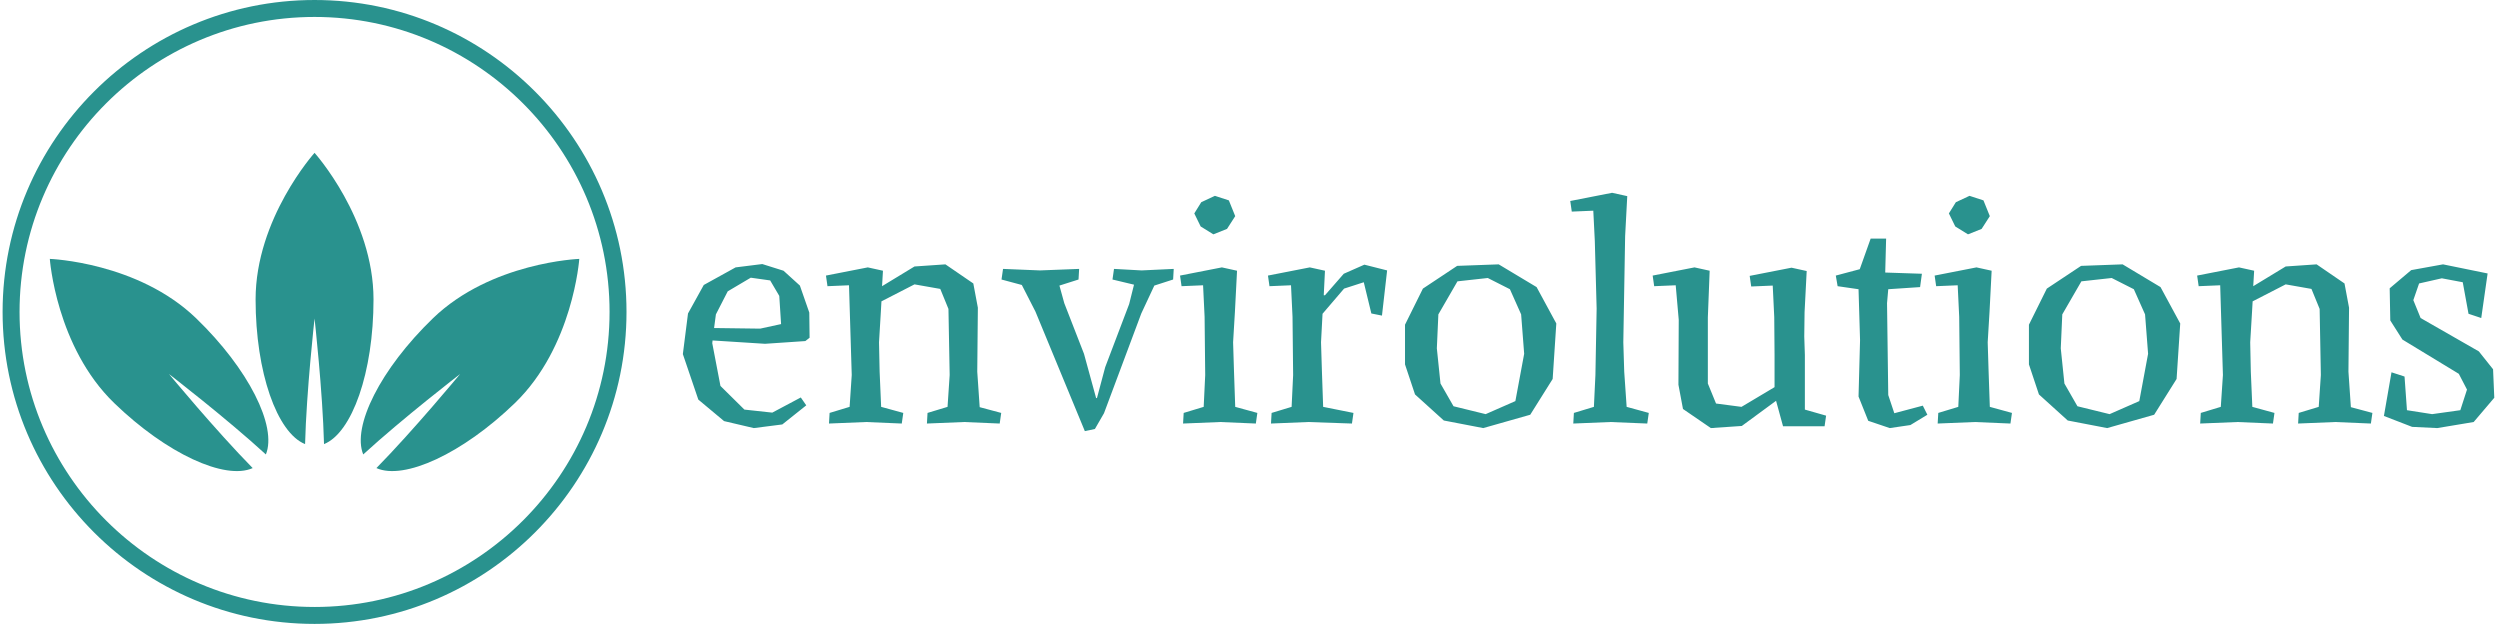 <svg xmlns="http://www.w3.org/2000/svg" version="1.1" xmlns:xlink="http://www.w3.org/1999/xlink" xmlns:svgjs="http://svgjs.dev/svgjs" width="1500" height="378" viewBox="0 0 1500 378"><g transform="matrix(1,0,0,1,-0.909,-1.828)"><svg viewBox="0 0 396 100" data-background-color="#89939e" preserveAspectRatio="xMidYMid meet" height="378" width="1500" xmlns="http://www.w3.org/2000/svg" xmlns:xlink="http://www.w3.org/1999/xlink"><g id="tight-bounds" transform="matrix(1,0,0,1,0.24,0.484)"><svg viewBox="0 0 395.52 99.033" height="99.033" width="395.52"><g><svg viewBox="0 0 544.017 136.214" height="99.033" width="395.52"><g transform="matrix(1,0,0,1,148.497,42.092)"><svg viewBox="0 0 395.52 52.03" height="52.03" width="395.52"><g id="textblocktransform"><svg viewBox="0 0 395.52 52.03" height="52.03" width="395.52" id="textblock"><g><svg viewBox="0 0 395.52 52.03" height="52.03" width="395.52"><g transform="matrix(1,0,0,1,0,0)"><svg width="395.52" viewBox="2.05 -37.8 298.72 39.3" height="52.03" data-palette-color="#29928e"><path d="M15.6-12.9L6.95-13.45 6.9-13 8.25-5.95 12.2-2.05 16.8-1.55 21.5-4.05 22.4-2.75 18.45 0.4 13.75 1 8.85-0.15 4.6-3.7 2.05-11.2 2.9-17.9 5.5-22.6 10.75-25.5 15.15-26.05 18.65-24.95 21.35-22.5 22.9-18.05 22.95-13.9 22.25-13.35 15.6-12.9ZM13.25-23.8L9.45-21.55 7.5-17.75 7.2-15.5 14.8-15.4 18.25-16.15 17.95-20.8 16.45-23.35 13.25-23.8ZM50.6-8.3L51-2.45 54.55-1.5 54.3 0.25 48.4 0 42.3 0.25 42.4-1.5 45.7-2.5 46.05-7.75 45.85-18.65 44.5-21.95 40.25-22.7 34.8-19.9 34.7-18.15 34.4-13.15 34.5-8.3 34.75-2.5 38.4-1.5 38.15 0.25 32.25 0 26.15 0.25 26.25-1.5 29.55-2.5 29.9-7.75 29.45-22.55 25.9-22.4 25.65-24.15 32.55-25.5 35.05-24.95 34.9-22.4 40.25-25.65 45.35-26 49.95-22.85 50.7-18.85 50.6-8.3ZM68.34 1.5L60.2-18.2 57.95-22.6 54.6-23.5 54.85-25.25 60.95-25 67.4-25.25 67.3-23.5 64.15-22.5 64.95-19.6 68.2-11.25 70.2-3.95 70.34-3.95 71.7-9.05 75.65-19.45 76.45-22.65 72.9-23.5 73.15-25.25 77.7-25 83-25.25 82.9-23.5 79.8-22.5 77.65-17.9 71.5-1.45 70 1.15 68.34 1.5ZM93.44-24.95L93.09-18.15 92.79-13.15 92.94-8.3 93.14-2.5 96.79-1.5 96.54 0.25 90.64 0 84.54 0.25 84.64-1.5 87.94-2.5 88.19-7.75 88.09-17.35 87.84-22.55 84.29-22.4 84.04-24.15 90.94-25.5 93.44-24.95ZM86.39-34.4L87.54-36.25 89.79-37.3 92.09-36.55 93.14-33.95 91.79-31.85 89.54-30.95 87.44-32.25 86.39-34.4ZM107.94-24.95L107.74-20.9 107.94-20.9 111.04-24.45 114.44-25.95 118.19-25 117.34-17.55 115.59-17.9 114.34-23.05 111.09-22 107.54-17.85 107.29-13.15 107.44-8.3 107.64-2.5 112.64-1.5 112.39 0.25 105.14 0 99.04 0.25 99.14-1.5 102.44-2.5 102.69-7.75 102.59-17.35 102.34-22.55 98.79-22.4 98.54-24.15 105.44-25.5 107.94-24.95ZM122.79-4.55L121.14-9.5 121.14-16.05 124.09-22 129.74-25.75 136.59-26 142.84-22.25 146.09-16.25 145.49-7.1 141.79-1.2 134.04 1 127.54-0.25 122.79-4.55ZM129.79-23.2L126.64-17.75 126.39-12.15 126.99-6.35 129.14-2.6 134.44-1.3 139.34-3.45 140.79-11.25 140.29-17.75 138.44-21.9 134.79-23.75 129.79-23.2ZM154.99 0L148.89 0.25 148.99-1.5 152.29-2.5 152.54-7.75 152.74-18.7 152.44-29.85 152.19-34.85 148.64-34.7 148.39-36.45 155.29-37.8 157.79-37.25 157.44-30.65 157.14-13.15 157.29-8.3 157.69-2.5 161.34-1.5 161.09 0.25 154.99 0ZM171.38-24.95L171.08-17.25 171.08-6.35 172.43-3.05 176.63-2.5 182.08-5.75 182.08-11.05 182.03-17.3 181.78-22.5 178.23-22.35 177.98-24.1 184.88-25.45 187.38-24.9 187.03-18.1 186.98-14.1 187.08-11.05 187.08-2.05 190.58-1.05 190.33 0.7 183.48 0.7 182.33-3.5 176.68 0.65 171.58 1 166.98-2.15 166.23-6.15 166.28-16.85 165.78-22.55 162.23-22.4 161.98-24.15 168.88-25.5 171.38-24.95ZM207.28-1.2L204.48 0.5 201.08 1 197.53-0.2 195.93-4.2 196.18-13.5 195.93-21.9 192.48-22.4 192.18-24.15 196.13-25.2 197.93-30.25 200.48-30.25 200.33-24.65 206.38-24.45 206.08-22.25 200.83-21.9 200.63-19.6 200.83-4.45 201.83-1.45 206.53-2.7 207.28-1.2ZM217.88-24.95L217.53-18.15 217.23-13.15 217.38-8.3 217.58-2.5 221.23-1.5 220.98 0.25 215.08 0 208.98 0.25 209.08-1.5 212.38-2.5 212.63-7.75 212.53-17.35 212.28-22.55 208.73-22.4 208.48-24.15 215.38-25.5 217.88-24.95ZM210.83-34.4L211.98-36.25 214.23-37.3 216.53-36.55 217.58-33.95 216.23-31.85 213.98-30.95 211.88-32.25 210.83-34.4ZM225.68-4.55L224.03-9.5 224.03-16.05 226.98-22 232.63-25.75 239.48-26 245.73-22.25 248.98-16.25 248.38-7.1 244.68-1.2 236.93 1 230.43-0.25 225.68-4.55ZM232.68-23.2L229.53-17.75 229.28-12.15 229.88-6.35 232.03-2.6 237.33-1.3 242.23-3.45 243.68-11.25 243.18-17.75 241.33-21.9 237.68-23.75 232.68-23.2ZM276.72-8.3L277.12-2.45 280.67-1.5 280.42 0.25 274.52 0 268.42 0.25 268.52-1.5 271.82-2.5 272.17-7.75 271.97-18.65 270.62-21.95 266.37-22.7 260.92-19.9 260.82-18.15 260.52-13.15 260.62-8.3 260.87-2.5 264.52-1.5 264.27 0.25 258.37 0 252.27 0.25 252.37-1.5 255.67-2.5 256.02-7.75 255.57-22.55 252.02-22.4 251.77-24.15 258.67-25.5 261.17-24.95 261.02-22.4 266.37-25.65 271.47-26 276.07-22.85 276.82-18.85 276.72-8.3ZM285.97-7.5L286.37-1.95 290.52-1.3 295.17-1.95 296.27-5.35 294.92-7.95 285.62-13.6 283.62-16.75 283.52-22.05 287.07-25.05 292.32-26 299.67-24.5 298.62-17.15 296.52-17.85 295.57-23.05 292.12-23.7 288.37-22.85 287.42-20.1 288.62-17.15 298.22-11.65 300.57-8.7 300.77-4 297.37 0 291.37 1 287.22 0.8 282.57-1 283.82-8.2 285.97-7.5Z" opacity="1" transform="matrix(1,0,0,1,0,0)" fill="#29928e" class="wordmark-text-0" data-fill-palette-color="primary" id="text-0"></path></svg></g></svg></g></svg></g></svg></g><g><svg viewBox="0 0 136.214 136.214" height="136.214" width="136.214"><g><svg xmlns="http://www.w3.org/2000/svg" xmlns:xlink="http://www.w3.org/1999/xlink" version="1.1" x="0" y="0" viewBox="7.85 7.85 84.3 84.3" style="enable-background:new 0 0 100 100;" xml:space="preserve" height="136.214" width="136.214" class="icon-icon-0" data-fill-palette-color="accent" id="icon-0"><g fill="#29928e" data-fill-palette-color="accent"><path d="M50 7.85C26.76 7.85 7.85 26.76 7.85 50S26.76 92.15 50 92.15 92.15 73.24 92.15 50 73.24 7.85 50 7.85M50 89.861C28.02 89.861 10.14 71.98 10.14 50S28.02 10.139 50 10.139 89.861 28.02 89.861 49.999 71.98 89.862 50.001 89.862" fill="#29928e" data-fill-palette-color="accent"></path><path d="M50 28.5S42.034 37.368 42.034 48.307C42.034 58.16 44.93 66.33 48.72 67.855 48.905 60.676 50 50.89 50 50.89S51.095 60.676 51.28 67.855C55.07 66.331 57.967 58.161 57.967 48.307 57.966 37.367 50 28.5 50 28.5" fill="#29928e" data-fill-palette-color="accent"></path><path d="M65.991 50.863C58.904 57.71 55.04 65.469 56.577 69.253 61.869 64.4 69.667 58.387 69.667 58.387S63.39 65.974 58.358 71.095C62.087 72.763 69.973 69.168 77.06 62.321 84.928 54.72 85.77 42.83 85.77 42.83S73.858 43.262 65.99 50.863" fill="#29928e" data-fill-palette-color="accent"></path><path d="M14.23 42.83S15.071 54.72 22.94 62.32C30.026 69.169 37.913 72.764 41.642 71.096 36.61 65.974 30.333 58.387 30.333 58.387S38.13 64.399 43.422 69.253C44.961 65.47 41.096 57.71 34.009 50.863 26.142 43.263 14.229 42.83 14.229 42.83" fill="#29928e" data-fill-palette-color="accent"></path></g></svg></g></svg></g></svg></g><defs></defs></svg><rect width="395.52" height="99.033" fill="none" stroke="none" visibility="hidden"></rect></g></svg></g></svg>